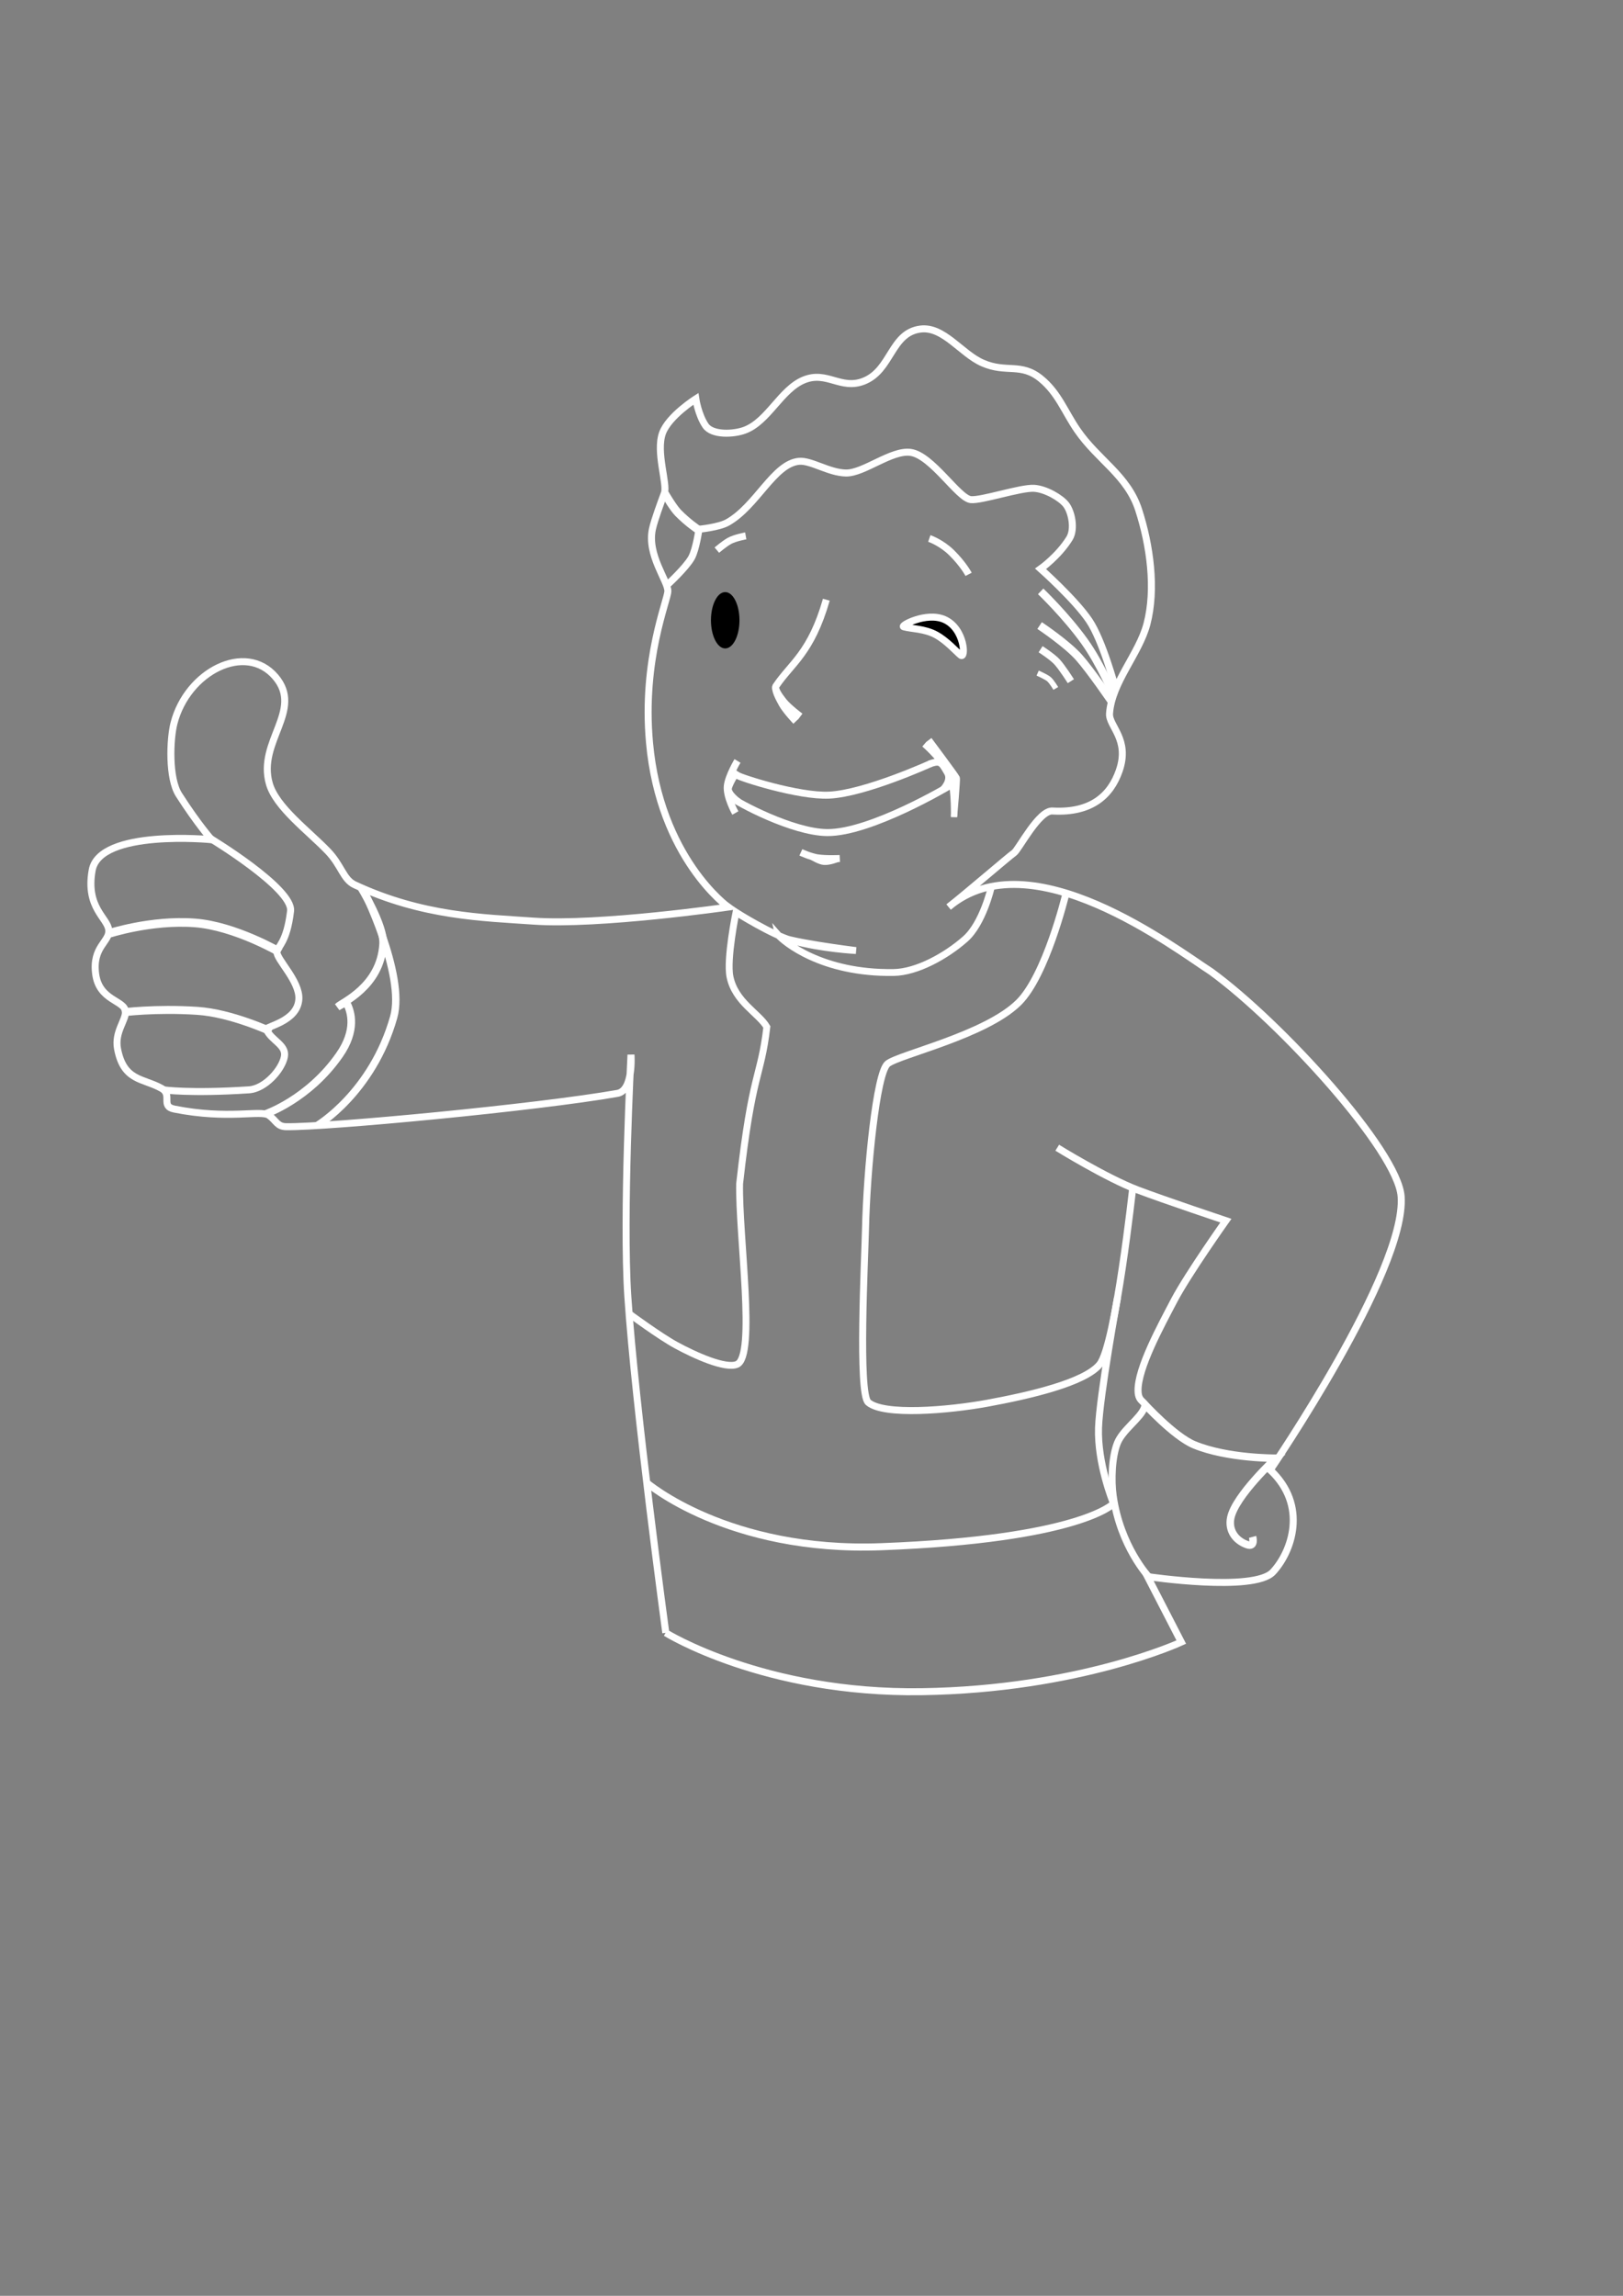 <?xml version="1.0" encoding="UTF-8" standalone="no"?>
<!-- Created with Inkscape (http://www.inkscape.org/) -->

<svg
   xmlns:dc="http://purl.org/dc/elements/1.1/"
   xmlns:cc="http://creativecommons.org/ns#"
   xmlns:rdf="http://www.w3.org/1999/02/22-rdf-syntax-ns#"
   xmlns:svg="http://www.w3.org/2000/svg"
   xmlns="http://www.w3.org/2000/svg"
   xmlns:sodipodi="http://sodipodi.sourceforge.net/DTD/sodipodi-0.dtd"
   xmlns:inkscape="http://www.inkscape.org/namespaces/inkscape"
   width="210mm"
   height="297mm"
   id="svg2"
   version="1.1"
   inkscape:version="0.48.4 r9939"
   sodipodi:docname="VaultBoyFallout.svg">
  <rect width="100%" height="100%" fill="#808080" stroke="none"/>
  <defs
     id="defs4" />
  <sodipodi:namedview
     id="base"
     pagecolor="#ffffff"
     bordercolor="#666666"
     borderopacity="1.0"
     inkscape:pageopacity="0.0"
     inkscape:pageshadow="2"
     inkscape:zoom="1.4142136"
     inkscape:cx="373.32599"
     inkscape:cy="295.00477"
     inkscape:document-units="px"
     inkscape:current-layer="layer1"
     showgrid="false"
     inkscape:window-width="1366"
     inkscape:window-height="744"
     inkscape:window-x="0"
     inkscape:window-y="24"
     inkscape:window-maximized="1"
     showguides="true"
     inkscape:guide-bbox="true" />
  <g
     inkscape:label="Capa 1"
     inkscape:groupmode="layer"
     id="layer1">
    <g
       id="g5186"
       transform="matrix(3.423,0,0,3.423,-611.288,-672.353)">
      <path
         sodipodi:nodetypes="cscsssssssssscssssssscssssscsssssssssssscsccsczcczc"
         inkscape:connector-curvature="0"
         id="path2996"
         d="m 273.702,429.655 c 0,0 -4.393,-32.332 -5.425,-48.064 -0.752,-11.469 0.453,-34.503 0.453,-34.503 0,0 0.376,5.107 -1.935,5.513 -11.509,2.025 -41.285,4.83 -47.295,4.761 -1.344,-0.015 -1.407,-0.843 -2.5,-1.625 -1.139,-0.815 -5.763,0.653 -13.523,-0.896 -2.023,-0.404 -0.16,-2.047 -1.852,-2.979 -2.632,-1.45 -5.373,-1.009 -6.25,-5.625 -0.461,-2.427 1.256,-4.125 1.125,-5.375 -0.164,-1.572 -3.75,-1.511 -4.25,-5.312 -0.512,-3.894 2,-4.585 1.875,-6.25 -0.132,-1.752 -3.338,-3.202 -2.375,-8.562 1.066,-5.935 17.062,-4.375 17.062,-4.375 0,0 -1.966,-2.201 -4.664,-6.415 -1.508,-2.355 -1.296,-7.924 -0.711,-10.21 1.893,-7.399 10.236,-11.645 14.5,-6.625 4.045,4.761 -2.602,9.246 -0.875,15.25 0.967,3.363 5.541,6.717 8.358,9.644 1.96,2.037 2.196,4.03 3.83,4.794 9.724,4.544 18.417,4.689 25.5,5.19 9.417,0.666 27.875,-2.003 27.875,-2.003 0,0 -9.754,-6.954 -11.25,-23.5 -1.073,-11.867 2.604,-20.306 2.625,-21.625 0.023,-1.468 -3.013,-5.165 -2.204,-8.879 0.277,-1.272 1.251,-3.901 1.704,-5.121 0.475,-1.278 -1.255,-5.888 -0.263,-8.588 0.895,-2.436 4.757,-4.879 4.757,-4.879 0,0 0.339,2.279 1.386,3.821 0.955,1.406 4.028,1.246 5.619,0.646 3.338,-1.257 5.143,-5.825 8.445,-7.174 3.273,-1.338 5.268,1.476 8.555,0.174 3.969,-1.572 3.854,-6.899 8.088,-7.437 3.307,-0.42 5.829,3.517 8.884,4.851 3.415,1.491 5.474,-0.107 8.348,2.265 2.483,2.049 3.36,4.666 5.179,7.321 2.935,4.282 7.16,6.446 8.76,11.384 1.643,5.07 2.497,11.311 1.184,16.313 -1.119,4.263 -5.054,8.361 -5.344,12.803 -0.116,1.78 2.947,3.67 1.383,8.16 -1.221,3.506 -3.964,6.04 -9.472,5.747 -1.967,-0.245 -4.889,5.531 -5.556,5.982 -0.656,0.443 -6.81,5.745 -9.339,7.727 11.674,-9.913 32.323,5.892 37.5,9.237 9.94,7.232 26.683,25.589 27.146,32.121 0.755,10.648 -18.704,39.055 -18.704,39.055 5.436,5.084 3.094,11.678 0.381,14.586 -2.713,2.908 -17.912,0.646 -17.912,0.646 l 4.823,9.354 c 0,0 -14.565,6.759 -37.086,7.088 -22.521,0.33 -36.563,-8.412 -36.563,-8.412 z"
         style="fill:none;stroke:#FFFFFF;stroke-width:1px;stroke-linecap:butt;stroke-linejoin:miter;stroke-opacity:1" />
      <path
         sodipodi:nodetypes="csccscssc"
         inkscape:connector-curvature="0"
         id="path3019"
         d="m 329.625,360.362 c 0,0 7.016,4.339 11.513,6.043 3.808,1.443 12.582,4.378 12.582,4.378 0,0 -5.346,7.538 -7.354,11.318 -1.967,3.754 -5.234,9.732 -5.196,12.964 0.021,1.807 1.215,1.39 0.911,2.4 -0.534,1.533 -3.103,3.18 -3.862,5.084 -0.783,1.964 -0.915,5.297 -0.594,7.562 1.023,7.219 5.073,11.543 5.073,11.543"
         style="fill:none;stroke:#FFFFFF;stroke-width:1px;stroke-linecap:butt;stroke-linejoin:miter;stroke-opacity:1" />
      <path
         sodipodi:nodetypes="csc"
         inkscape:connector-curvature="0"
         id="path3021"
         d="m 270.959,408.204 c 0,0 11.581,9.987 33.54,9.151 28.328,-1.078 33.12,-6.115 33.12,-6.115"
         style="fill:none;stroke:#FFFFFF;stroke-width:1.015px;stroke-linecap:butt;stroke-linejoin:miter;stroke-opacity:1" />
      <path
         sodipodi:nodetypes="cssccscsccssc"
         inkscape:connector-curvature="0"
         id="path3023"
         d="m 268.344,383.986 c 0,0 4.493,3.31 6.81,4.571 2.677,1.457 7.061,3.447 8.72,2.754 2.747,-1.147 0.227,-18.457 0.376,-25.804 1.8,-16.129 3.03,-15.067 3.889,-22.391 -1.14,-1.958 -4.535,-3.56 -5.27,-7.184 -0.512,-2.527 0.863,-9.204 0.863,-9.204 0,0 5.138,3.248 8.045,4.056 4.24,1.177 9.101,1.415 9.101,1.415 0,0 -10.946,-1.369 -11.12,-2.213 0.809,0.927 6.17,5.515 16.511,5.348 3.285,-0.053 7.45,-2.336 10.225,-4.79 2.498,-2.208 3.674,-7.265 3.674,-7.265"
         style="fill:none;stroke:#FFFFFF;stroke-width:0.981px;stroke-linecap:butt;stroke-linejoin:miter;stroke-opacity:1" />
      <path
         sodipodi:nodetypes="cssssssc"
         inkscape:connector-curvature="0"
         id="path3025"
         d="m 330.8,324.332 c 0,0 -2.768,11.404 -6.675,15.28 -4.731,4.693 -17.117,7.445 -18.729,8.759 -1.605,1.308 -2.967,15.156 -3.162,23.554 -0.103,4.456 -1.068,23.554 0.391,24.812 2.22,1.916 11.416,1.149 17.073,0.11 5.956,-1.094 13.886,-2.921 16,-5.545 2.27,-2.818 4.735,-25.381 4.735,-25.381"
         style="fill:none;stroke:#FFFFFF;stroke-width:1px;stroke-linecap:butt;stroke-linejoin:miter;stroke-opacity:1" />
      <path
         sodipodi:nodetypes="cscssc"
         inkscape:connector-curvature="0"
         id="path3027"
         d="m 342.016,396.894 c 0,0 4.308,4.717 7.167,5.899 4.793,1.983 11.677,1.92 11.677,1.92 0,0 -5.821,5.39 -6.448,8.535 -0.35,1.754 0.65,3.218 2.336,3.812 1.208,0.425 0.787,-1.109 0.787,-1.109"
         style="fill:none;stroke:#FFFFFF;stroke-width:1.072px;stroke-linecap:butt;stroke-linejoin:miter;stroke-opacity:1" />
      <path
         sodipodi:nodetypes="csc"
         inkscape:connector-curvature="0"
         id="path3797"
         d="m 230.367,323.264 c 0,0 6.182,12.359 4.459,18.454 -3.052,10.794 -10.916,15.467 -10.916,15.467"
         style="fill:none;stroke:#FFFFFF;stroke-width:1.053px;stroke-linecap:butt;stroke-linejoin:miter;stroke-opacity:1" />
      <path
         sodipodi:nodetypes="csscsc"
         inkscape:connector-curvature="0"
         id="path3799"
         d="m 216.517,355.545 c 0,0 6.15,-2.085 10.575,-8.453 2.436,-3.506 1.665,-6.112 1.071,-7.278 -0.181,-0.354 -1.19,0.352 -1.322,0.414 0.545,-0.597 6.121,-2.844 6.478,-8.97 0.155,-2.654 -3.183,-8.104 -3.183,-8.104"
         style="fill:none;stroke:#FFFFFF;stroke-width:1.089px;stroke-linecap:butt;stroke-linejoin:miter;stroke-opacity:1" />
      <path
         sodipodi:nodetypes="cssssssc"
         inkscape:connector-curvature="0"
         id="path3801"
         d="m 201.905,352.093 c 0,0 3.778,0.555 12.25,0 2.305,-0.151 4.725,-2.902 5.062,-4.75 0.307,-1.683 -1.902,-2.297 -2.562,-3.875 -0.189,-0.451 4.446,-1.088 4.625,-4.344 0.141,-2.576 -3.271,-5.743 -3.125,-6.75 0.118,-0.809 1.402,-1.307 1.938,-5.812 0.385,-3.236 -11.562,-10.438 -11.562,-10.438"
         style="fill:none;stroke:#FFFFFF;stroke-width:1px;stroke-linecap:butt;stroke-linejoin:miter;stroke-opacity:1" />
      <path
         sodipodi:nodetypes="csc"
         inkscape:connector-curvature="0"
         id="path3803"
         d="m 196.008,341.041 c 0,0 4.735,-0.625 10.768,-0.229 4.882,0.32 10.568,2.98 10.568,2.98"
         style="fill:none;stroke:#FFFFFF;stroke-width:1.14px;stroke-linecap:butt;stroke-linejoin:miter;stroke-opacity:1" />
      <path
         sodipodi:nodetypes="csc"
         inkscape:connector-curvature="0"
         id="path3805"
         d="m 193.993,329.808 c 0,0 6.149,-2.034 12.444,-1.555 5.755,0.438 12.183,4.208 12.183,4.208"
         style="fill:none;stroke:#FFFFFF;stroke-width:1.235px;stroke-linecap:butt;stroke-linejoin:miter;stroke-opacity:1" />
      <path
         sodipodi:nodetypes="cscsssssssscsc"
         inkscape:connector-curvature="0"
         id="path3807"
         d="m 337.935,294.673 c 0,0 -1.821,-6.773 -3.75,-9.625 -2.048,-3.028 -6.938,-7.375 -6.938,-7.375 0,0 2.545,-1.794 4.125,-4.344 0.81,-1.307 0.338,-3.779 -0.5,-4.844 -0.747,-0.949 -2.906,-2.218 -4.562,-2.312 -1.939,-0.111 -7.513,1.782 -9.037,1.616 -1.796,-0.196 -5.553,-6.324 -8.596,-6.747 -2.718,-0.378 -6.687,2.985 -9.229,2.946 -2.432,-0.037 -4.994,-1.823 -6.698,-1.673 -3.609,0.318 -6.065,6.406 -10.235,8.74 -1.237,0.692 -4.073,0.965 -4.073,0.965 0,0 -0.404,2.881 -1.069,4.078 -0.776,1.395 -3.385,3.801 -3.385,3.801"
         style="fill:none;stroke:#FFFFFF;stroke-width:1px;stroke-linecap:butt;stroke-linejoin:miter;stroke-opacity:1" />
      <path
         sodipodi:nodetypes="cssc"
         inkscape:connector-curvature="0"
         id="path3809"
         d="m 296.636,282.085 c -2.181,7.617 -4.99,9.075 -7.164,12.29 -0.297,0.439 0.415,1.424 1.06,2.247 0.659,0.841 2.392,2.14 2.392,2.14"
         style="fill:none;stroke:#FFFFFF;stroke-width:1px;stroke-linecap:butt;stroke-linejoin:miter;stroke-opacity:1" />
      <path
         sodipodi:nodetypes="csc"
         inkscape:connector-curvature="0"
         id="path3811"
         d="m 326.829,292.566 c 0,0 1.288,0.568 1.638,0.892 0.428,0.398 0.952,1.301 0.952,1.301"
         style="fill:none;stroke:#FFFFFF;stroke-width:0.783px;stroke-linecap:butt;stroke-linejoin:miter;stroke-opacity:1" />
      <path
         sodipodi:nodetypes="csc"
         inkscape:connector-curvature="0"
         id="path3813"
         d="m 327.25,289.154 c 0,0 1.654,1.069 2.314,1.777 0.758,0.812 2.006,2.794 2.006,2.794"
         style="fill:none;stroke:#FFFFFF;stroke-width:1.047px;stroke-linecap:butt;stroke-linejoin:miter;stroke-opacity:1" />
      <path
         sodipodi:nodetypes="csc"
         inkscape:connector-curvature="0"
         id="path3815"
         d="m 327.109,285.776 c 0,0 3.874,2.579 5.635,4.568 1.66,1.875 4.733,6.376 4.733,6.376"
         style="fill:none;stroke:#FFFFFF;stroke-width:1.162px;stroke-linecap:butt;stroke-linejoin:miter;stroke-opacity:1" />
      <path
         sodipodi:nodetypes="csc"
         inkscape:connector-curvature="0"
         id="path3817"
         d="m 327.259,280.891 c 0,0 3.613,3.456 6.261,7.154 2.314,3.233 4.15,7.658 4.15,7.658"
         style="fill:none;stroke:#FFFFFF;stroke-width:1.114px;stroke-linecap:butt;stroke-linejoin:miter;stroke-opacity:1" />
      <path
         sodipodi:nodetypes="csc"
         inkscape:connector-curvature="0"
         id="path3819"
         d="m 311.35,273.335 c 0,0 1.719,0.591 3.185,2.036 1.691,1.667 2.427,3.09 2.427,3.09"
         style="fill:none;stroke:#FFFFFF;stroke-width:1px;stroke-linecap:butt;stroke-linejoin:miter;stroke-opacity:1" />
      <path
         sodipodi:nodetypes="csc"
         inkscape:connector-curvature="0"
         id="path3821"
         d="m 280.994,275.001 c 0,0 1.067,-0.906 1.795,-1.314 0.785,-0.44 2.337,-0.719 2.337,-0.719"
         style="fill:none;stroke:#FFFFFF;stroke-width:1px;stroke-linecap:butt;stroke-linejoin:miter;stroke-opacity:1" />
      <path
         sodipodi:nodetypes="csc"
         inkscape:connector-curvature="0"
         id="path3823"
         d="m 293,318.175 c 0,0 1.368,0.633 2.375,0.781 1.294,0.191 3.188,0.094 3.188,0.094"
         style="fill:none;stroke:#FFFFFF;stroke-width:1px;stroke-linecap:butt;stroke-linejoin:miter;stroke-opacity:1" />
      <path
         transform="matrix(0.823,0,0,1.012,-107.496,-3.463)"
         d="m 475.971,285.063 c 0,2.197 -1.108,3.977 -2.475,3.977 -1.367,0 -2.475,-1.781 -2.475,-3.977 0,-2.197 1.108,-3.977 2.475,-3.977 1.367,0 2.475,1.781 2.475,3.977 z"
         sodipodi:ry="3.9774756"
         sodipodi:rx="2.4748738"
         sodipodi:cy="285.06293"
         sodipodi:cx="473.49637"
         id="path3827"
         style="fill:#000000;fill-opacity:1;fill-rule:nonzero;stroke:#FFFFFF;stroke-width:0;stroke-linecap:butt;stroke-miterlimit:4;stroke-opacity:0.992;stroke-dasharray:none;stroke-dashoffset:0"
         sodipodi:type="arc" />
      <path
         sodipodi:nodetypes="sssss"
         inkscape:connector-curvature="0"
         id="path3829"
         d="m 307.681,285.95 c -0.515,-0.154 3.244,-2.157 5.8,-1.05 2.972,1.287 3.114,5.755 2.344,5.107 -0.663,-0.557 -1.971,-2.049 -3.496,-2.891 -1.656,-0.914 -3.627,-0.86 -4.648,-1.166 z"
         style="fill:#000000;fill-opacity:1;stroke:#FFFFFF;stroke-width:1px;stroke-linecap:butt;stroke-linejoin:miter;stroke-opacity:1" />
      <path
         sodipodi:nodetypes="csc"
         inkscape:connector-curvature="0"
         id="path3831"
         d="m 273.572,266.931 c 0,0 1.147,1.992 1.899,2.757 1.391,1.417 2.771,2.324 2.771,2.324"
         style="fill:none;stroke:#FFFFFF;stroke-width:1.173px;stroke-linecap:butt;stroke-linejoin:miter;stroke-opacity:1" />
      <path
         style="fill:none;stroke:#FFFFFF;stroke-width:0.904px;stroke-linecap:butt;stroke-linejoin:miter;stroke-opacity:1"
         d="m 294.688,318.869 c 0,0 1.018,0.62 1.646,0.653 0.807,0.043 1.844,-0.394 1.844,-0.394"
         id="path5152"
         inkscape:connector-curvature="0"
         sodipodi:nodetypes="csc" />
      <g
         transform="translate(-185.969,2.475)"
         id="g5162">
        <path
           style="fill:none;stroke:#FFFFFF;stroke-width:1px;stroke-linecap:butt;stroke-linejoin:miter;stroke-opacity:1"
           d="m 469.914,302.642 c 0,0 -1.291,2.147 -1.453,3.557 -0.176,1.532 1.147,3.878 1.147,3.878"
           id="path5154"
           inkscape:connector-curvature="0"
           sodipodi:nodetypes="csc" />
        <path
           style="fill:none;stroke:#FFFFFF;stroke-width:0.901px;stroke-linecap:butt;stroke-linejoin:miter;stroke-opacity:1"
           d="m 496.611,300.238 c 0,0 3.113,2.662 3.829,5.103 0.499,1.703 0.409,5.334 0.409,5.334"
           id="path5156"
           inkscape:connector-curvature="0"
           sodipodi:nodetypes="csc" />
        <path
           style="fill:none;stroke:#FFFFFF;stroke-width:1px;stroke-linecap:butt;stroke-linejoin:miter;stroke-opacity:1"
           d="m 469.077,307.867 c 0.795,0.707 8.708,4.958 13.638,5.006 6.248,0.061 17.563,-6.718 17.563,-6.718"
           id="path5158"
           inkscape:connector-curvature="0"
           sodipodi:nodetypes="csc" />
        <path
           style="fill:none;stroke:#FFFFFF;stroke-width:1px;stroke-linecap:butt;stroke-linejoin:miter;stroke-opacity:1"
           d="m 469.872,304.685 c 0.442,0.354 8.771,3.041 13.129,2.839 5.139,-0.238 14.511,-4.508 14.511,-4.508"
           id="path5160"
           inkscape:connector-curvature="0"
           sodipodi:nodetypes="csc" />
        <path
           sodipodi:nodetypes="cssc"
           inkscape:connector-curvature="0"
           id="path5176"
           d="m 497.389,303.069 c 0,0 0.617,-0.274 1.095,-0.257 0.611,0.022 0.867,0.549 1.418,1.486 0.686,1.165 -0.642,2.453 -0.642,2.453"
           style="fill:none;stroke:#FFFFFF;stroke-width:1;stroke-linecap:butt;stroke-linejoin:miter;stroke-miterlimit:4;stroke-opacity:1;stroke-dasharray:none" />
        <path
           sodipodi:nodetypes="csc"
           inkscape:connector-curvature="0"
           id="path5178"
           d="m 469.867,304.079 c 0,0 -1.059,1.615 -1.248,2.409 -0.206,0.863 1.452,2.012 1.452,2.012"
           style="fill:none;stroke:#FFFFFF;stroke-width:1;stroke-linecap:butt;stroke-linejoin:miter;stroke-miterlimit:4;stroke-opacity:1;stroke-dasharray:none" />
        <path
           sodipodi:nodetypes="csc"
           inkscape:connector-curvature="0"
           id="path5180"
           d="m 497.266,299.633 c 0,0 3.869,5.18 3.969,5.443 0.087,0.228 -0.38,5.44 -0.38,5.44"
           style="fill:none;stroke:#FFFFFF;stroke-width:0.901px;stroke-linecap:butt;stroke-linejoin:miter;stroke-opacity:1" />
      </g>
      <path
         sodipodi:nodetypes="csc"
         inkscape:connector-curvature="0"
         id="path5182"
         d="m 337.57,410.925 c 0,0 -2.22,-5.481 -2.044,-10.566 0.158,-4.582 2.709,-18.574 2.709,-18.574"
         style="fill:none;stroke:#FFFFFF;stroke-width:1px;stroke-linecap:butt;stroke-linejoin:miter;stroke-opacity:1" />
      <path
         style="fill:none;stroke:#FFFFFF;stroke-width:0.974px;stroke-linecap:butt;stroke-linejoin:miter;stroke-opacity:1"
         d="m 289.441,294.407 c -0.244,0.506 0.341,1.643 0.872,2.592 0.542,0.97 1.967,2.469 1.967,2.469"
         id="path5184"
         inkscape:connector-curvature="0"
         sodipodi:nodetypes="csc" />
    </g>
    <path
       style="opacity:0.683;fill:#ffdd55;fill-opacity:1;fill-rule:nonzero;stroke:none"
       d=""
       id="path4024"
       inkscape:connector-curvature="0" />
    <path
       style="opacity:0.683;fill:#e9afaf;fill-opacity:1;fill-rule:nonzero;stroke:none"
       d=""
       id="path4076"
       inkscape:connector-curvature="0" />
    <path
       style="opacity:0.683;fill:#e9afaf;fill-opacity:1;fill-rule:nonzero;stroke:none"
       d=""
       id="path4078"
       inkscape:connector-curvature="0" />
    <path
       style="opacity:0.683;fill:#e9afaf;fill-opacity:1;fill-rule:nonzero;stroke:none"
       d=""
       id="path4082"
       inkscape:connector-curvature="0" />
    <path
       style="fill:#ffaa73;fill-opacity:1;fill-rule:nonzero;stroke:#ffaa73;stroke-width:0.884;stroke-linecap:butt;stroke-miterlimit:4;stroke-opacity:1;stroke-dasharray:none;stroke-dashoffset:0"
       d=""
       id="path4118"
       inkscape:connector-curvature="0" />
  </g>
</svg>
